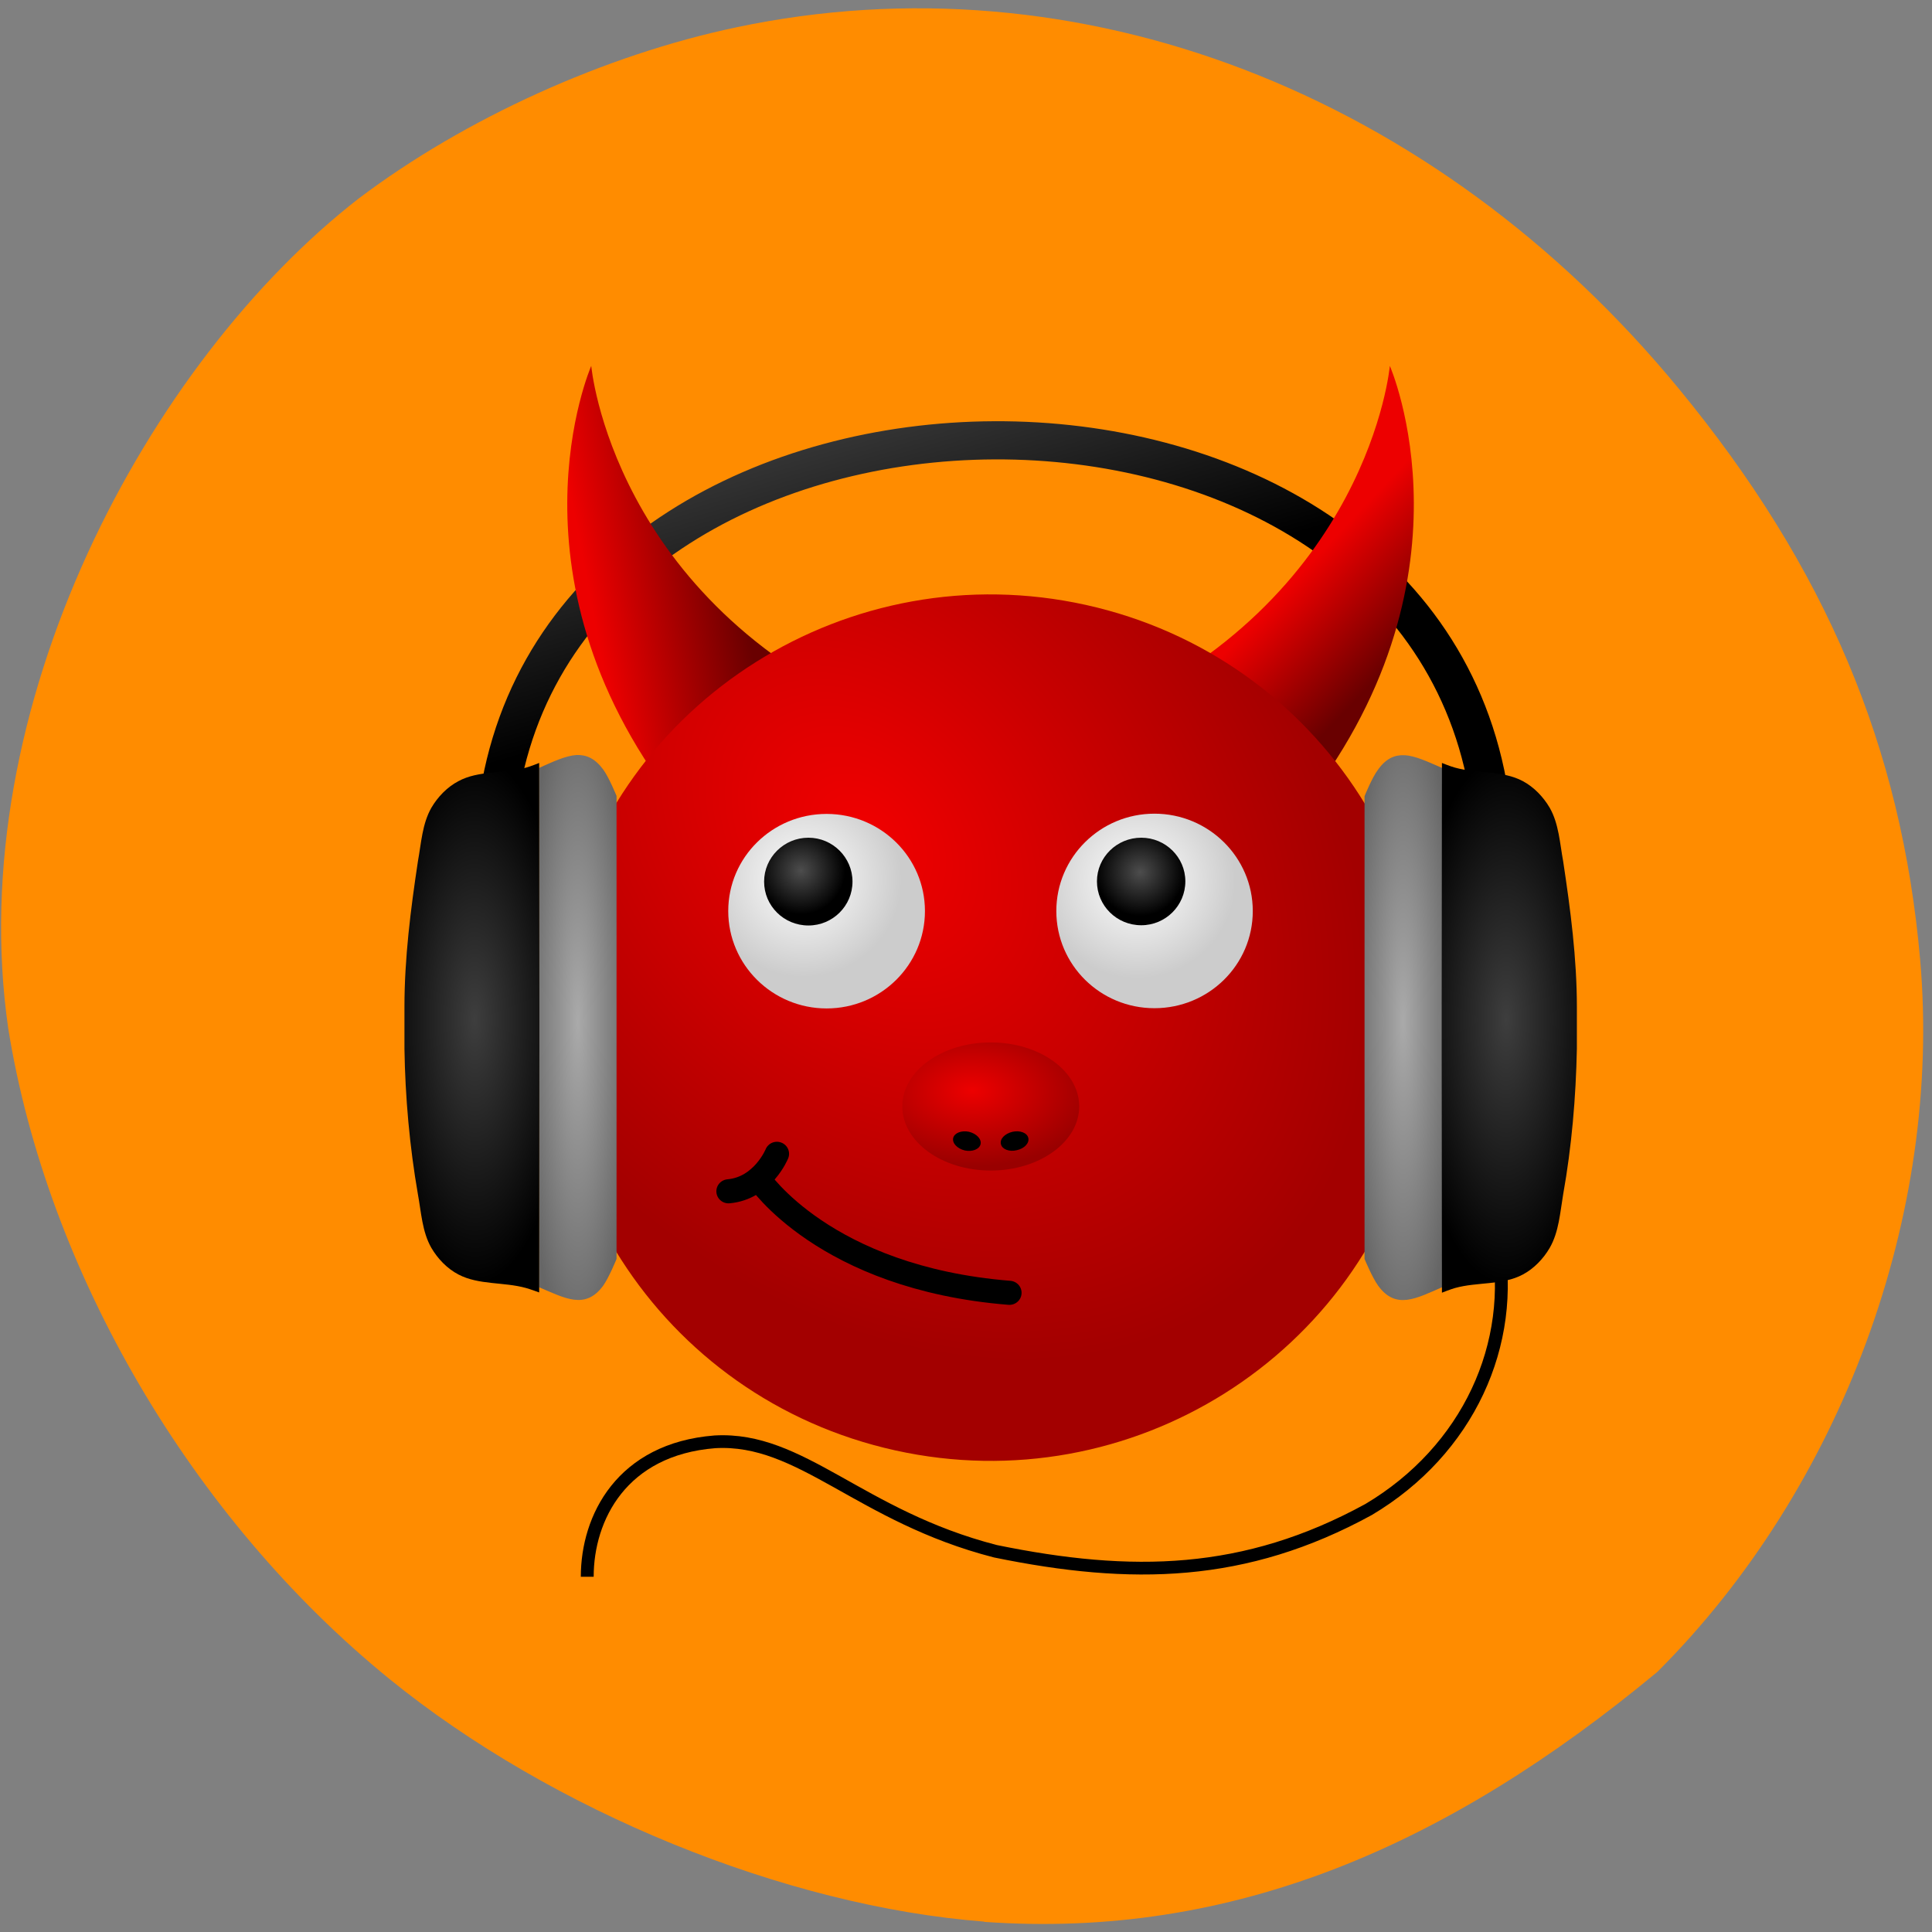 <svg xmlns="http://www.w3.org/2000/svg" viewBox="0 0 32 32" xmlns:xlink="http://www.w3.org/1999/xlink"><rect x="0" y="0" width="32" height="32" fill="#808080" stroke="none"/><defs><linearGradient id="1" gradientUnits="userSpaceOnUse" x1="162.12" y1="56.16" x2="166.19" y2="55.4" gradientTransform="matrix(0.598 0 0 0.592 -87.01 -22.466)"><stop stop-color="#ed0000"/><stop offset="1" stop-color="#690000"/></linearGradient><linearGradient id="2" gradientUnits="userSpaceOnUse" x1="181.34" y1="54.18" x2="183.93" y2="56.61" gradientTransform="matrix(0.598 0 0 0.592 -87.01 -22.466)" xlink:href="#1"/><linearGradient id="0" gradientUnits="userSpaceOnUse" x1="169.8" y1="48.678" x2="171.82" y2="55.657"><stop stop-color="#3e3e3e"/><stop offset="1" stop-color="#000"/></linearGradient><radialGradient id="9" gradientUnits="userSpaceOnUse" cx="142.13" cy="68.29" r="7.407" gradientTransform="matrix(0 -0.735 0.121 0 1.309 121.39)"><stop stop-color="#aaa"/><stop offset="1" stop-color="#666"/></radialGradient><radialGradient id="B" gradientUnits="userSpaceOnUse" cx="142.13" cy="68.29" r="7.407" gradientTransform="matrix(0 -0.735 -0.121 0 31.504 121.39)" xlink:href="#9"/><radialGradient id="8" gradientUnits="userSpaceOnUse" cx="202.4" cy="71.84" r="1.191" gradientTransform="matrix(0.615 0 0 0.609 -111.21 -29.332)" xlink:href="#6"/><radialGradient id="A" gradientUnits="userSpaceOnUse" cx="142.19" cy="65.23" r="7.197" gradientTransform="matrix(-0.001 -0.609 0.223 -0 -6.54 103.48)" xlink:href="#0"/><radialGradient id="6" gradientUnits="userSpaceOnUse" cx="177.08" cy="62.35" r="1.226" gradientTransform="matrix(0.598 0 0 0.592 -87.01 -22.466)"><stop stop-color="#4d4d4d"/><stop offset="1" stop-color="#000"/></radialGradient><radialGradient id="3" gradientUnits="userSpaceOnUse" cx="180.4" cy="22.2" r="11.774" gradientTransform="matrix(0.548 0.624 -0.457 0.394 -74.39 -107.45)"><stop stop-color="#f10000"/><stop offset="1" stop-color="#a30000"/></radialGradient><radialGradient id="7" gradientUnits="userSpaceOnUse" cx="202.47" cy="72.09" r="2.646" gradientTransform="matrix(0.615 0 0 0.609 -111.21 -29.332)" xlink:href="#5"/><radialGradient id="4" gradientUnits="userSpaceOnUse" cx="178.12" cy="62.5" r="2.646" gradientTransform="matrix(0.004 -0.475 0.779 0.008 -33.3 102.17)"><stop stop-color="#ed0000"/><stop offset="1" stop-color="#900"/></radialGradient><radialGradient id="C" gradientUnits="userSpaceOnUse" cx="142.19" cy="65.23" r="7.197" gradientTransform="matrix(0.001 -0.609 -0.223 -0 39.35 103.48)" xlink:href="#0"/><radialGradient id="5" gradientUnits="userSpaceOnUse" cx="177" cy="62.6" r="2.723" gradientTransform="matrix(0.598 0 0 0.592 -87.01 -22.466)"><stop stop-color="#fff"/><stop offset="1" stop-color="#ccc"/></radialGradient></defs><path d="m 16.301 31.828 c -3.297 -0.254 -7.16 -1.832 -9.852 -4.02 c -3.277 -2.664 -5.668 -6.75 -6.313 -10.777 c -0.766 -5.316 2.32 -11.04 5.809 -13.746 c 1.754 -1.324 4.074 -2.375 6.25 -2.832 c 5.66 -1.199 11.566 1.066 15.617 5.992 c 2.43 2.953 3.684 5.93 3.992 9.453 c 0.367 4.219 -1.301 8.746 -4.352 11.793 c -3.465 2.875 -7.03 4.434 -11.152 4.141" fill="#ff8c00"/><path d="m 159.38 59.898 c 2.353 -12.724 24.968 -12.955 27.321 0" transform="matrix(0.598 0 0 0.592 -87.01 -22.466)" fill="none" stroke="url(#0)" stroke-width="1.068"/><path d="m 9.793 6.06 c 0 0 -1.566 3.57 1.52 7.395 l 3.32 -1.574 c -4.496 -1.938 -4.84 -5.82 -4.84 -5.82" fill="url(#1)"/><path d="m 23.02 6.06 c 0 0 1.566 3.57 -1.52 7.395 l -3.316 -1.574 c 4.492 -1.938 4.836 -5.82 4.836 -5.82" fill="url(#2)"/><path d="m 23.473 18.582 c -0.871 3.867 -4.742 6.305 -8.645 5.441 c -3.906 -0.863 -6.363 -4.699 -5.492 -8.566 c 0.871 -3.867 4.742 -6.301 8.648 -5.438 c 3.902 0.863 6.363 4.695 5.488 8.563" fill="url(#3)"/><path d="m 16.41 17.266 c -0.809 0 -1.465 0.473 -1.465 1.059 c 0 0.586 0.656 1.063 1.465 1.063 c 0.809 0 1.465 -0.477 1.465 -1.063 c 0 -0.586 -0.656 -1.059 -1.465 -1.059" fill="url(#4)"/><g fill="none" stroke="#000" transform="matrix(0.598 0 0 0.592 -87.01 -22.466)"><g stroke-linecap="round" stroke-width="0.674"><path d="m 173.46 74.12 c -5.131 -0.416 -6.948 -3.194 -6.948 -3.194"/><path d="m 165.68 71.28 c 0.954 -0.086 1.34 -1.049 1.34 -1.049"/></g><path d="m 186.97 72.64 c 0.536 2.91 -0.804 5.887 -3.562 7.543 c -3.425 1.894 -6.569 1.947 -10.334 1.168 c -3.765 -0.977 -5.373 -3.201 -7.771 -3.062 c -2.582 0.205 -3.536 2.125 -3.536 3.775" stroke-width="0.356"/></g><path d="m 20.75 15.09 c 0 0.891 -0.73 1.609 -1.629 1.609 c -0.898 0 -1.625 -0.719 -1.625 -1.609 c 0 -0.891 0.727 -1.613 1.625 -1.613 c 0.898 0 1.629 0.723 1.629 1.613" fill="url(#5)"/><path d="m 19.633 14.598 c 0 0.402 -0.328 0.727 -0.73 0.727 c -0.406 0 -0.734 -0.324 -0.734 -0.727 c 0 -0.398 0.328 -0.723 0.734 -0.723 c 0.402 0 0.73 0.324 0.73 0.723" fill="url(#6)"/><path d="m 15.32 15.09 c 0 0.891 -0.73 1.613 -1.629 1.613 c -0.898 0 -1.629 -0.723 -1.629 -1.613 c 0 -0.891 0.73 -1.609 1.629 -1.609 c 0.898 0 1.629 0.719 1.629 1.609" fill="url(#7)"/><path d="m 14.12 14.602 c 0 0.402 -0.328 0.727 -0.73 0.727 c -0.406 0 -0.734 -0.324 -0.734 -0.727 c 0 -0.398 0.328 -0.727 0.734 -0.727 c 0.402 0 0.73 0.328 0.73 0.727" fill="url(#8)"/><path d="m 8.926 21.32 c 0.43 0.18 0.766 0.379 1.063 -0.023 c 0.098 -0.137 0.223 -0.445 0.223 -0.445 v -7.668 c 0 0 -0.125 -0.309 -0.223 -0.441 c -0.137 -0.184 -0.277 -0.242 -0.438 -0.238 c -0.184 0.012 -0.395 0.113 -0.625 0.215 l 0.004 3.953 v 0.691" fill="url(#9)"/><path d="m 8.93 12.637 c 0 0 -0.145 0.059 -0.219 0.078 c -0.367 0.102 -0.785 0.043 -1.117 0.223 c -0.188 0.098 -0.344 0.262 -0.449 0.441 c -0.152 0.266 -0.168 0.586 -0.223 0.887 c -0.121 0.801 -0.223 1.605 -0.223 2.414 v 0.688 c 0.012 0.805 0.086 1.625 0.223 2.414 c 0.055 0.297 0.07 0.621 0.223 0.887 c 0.105 0.18 0.262 0.344 0.449 0.441 c 0.336 0.176 0.75 0.121 1.117 0.223 c 0.074 0.02 0.219 0.074 0.219 0.074 l 0.004 -4.04 v -0.688" fill="url(#A)"/><path d="m 23.887 21.32 c -0.426 0.184 -0.766 0.379 -1.059 -0.023 c -0.098 -0.133 -0.227 -0.445 -0.227 -0.445 v -7.664 c 0 0 0.125 -0.313 0.227 -0.445 c 0.133 -0.184 0.277 -0.242 0.434 -0.234 c 0.184 0.008 0.395 0.113 0.625 0.211" fill="url(#B)"/><path d="m 23.883 12.637 c 0 0 0.145 0.059 0.219 0.078 c 0.367 0.102 0.785 0.043 1.121 0.223 c 0.184 0.098 0.34 0.262 0.445 0.441 c 0.152 0.266 0.168 0.59 0.223 0.887 c 0.121 0.801 0.227 1.605 0.227 2.414 v 0.688 c -0.016 0.809 -0.086 1.625 -0.227 2.414 c -0.051 0.301 -0.07 0.621 -0.223 0.887 c -0.105 0.18 -0.262 0.344 -0.445 0.441 c -0.336 0.18 -0.754 0.121 -1.121 0.223 c -0.074 0.02 -0.219 0.078 -0.219 0.078 l -0.004 -4.04 v -0.688" fill="url(#C)"/><path d="m 16.77 18.746 c -0.129 0.031 -0.215 0.121 -0.191 0.207 c 0.02 0.082 0.137 0.129 0.262 0.098 c 0.125 -0.027 0.211 -0.117 0.191 -0.203 c -0.02 -0.086 -0.137 -0.129 -0.262 -0.102"/><path d="m 16.05 18.746 c 0.125 0.031 0.211 0.121 0.191 0.207 c -0.02 0.082 -0.137 0.129 -0.262 0.102 c -0.125 -0.031 -0.211 -0.121 -0.191 -0.207 c 0.02 -0.082 0.137 -0.129 0.262 -0.102"/></svg>